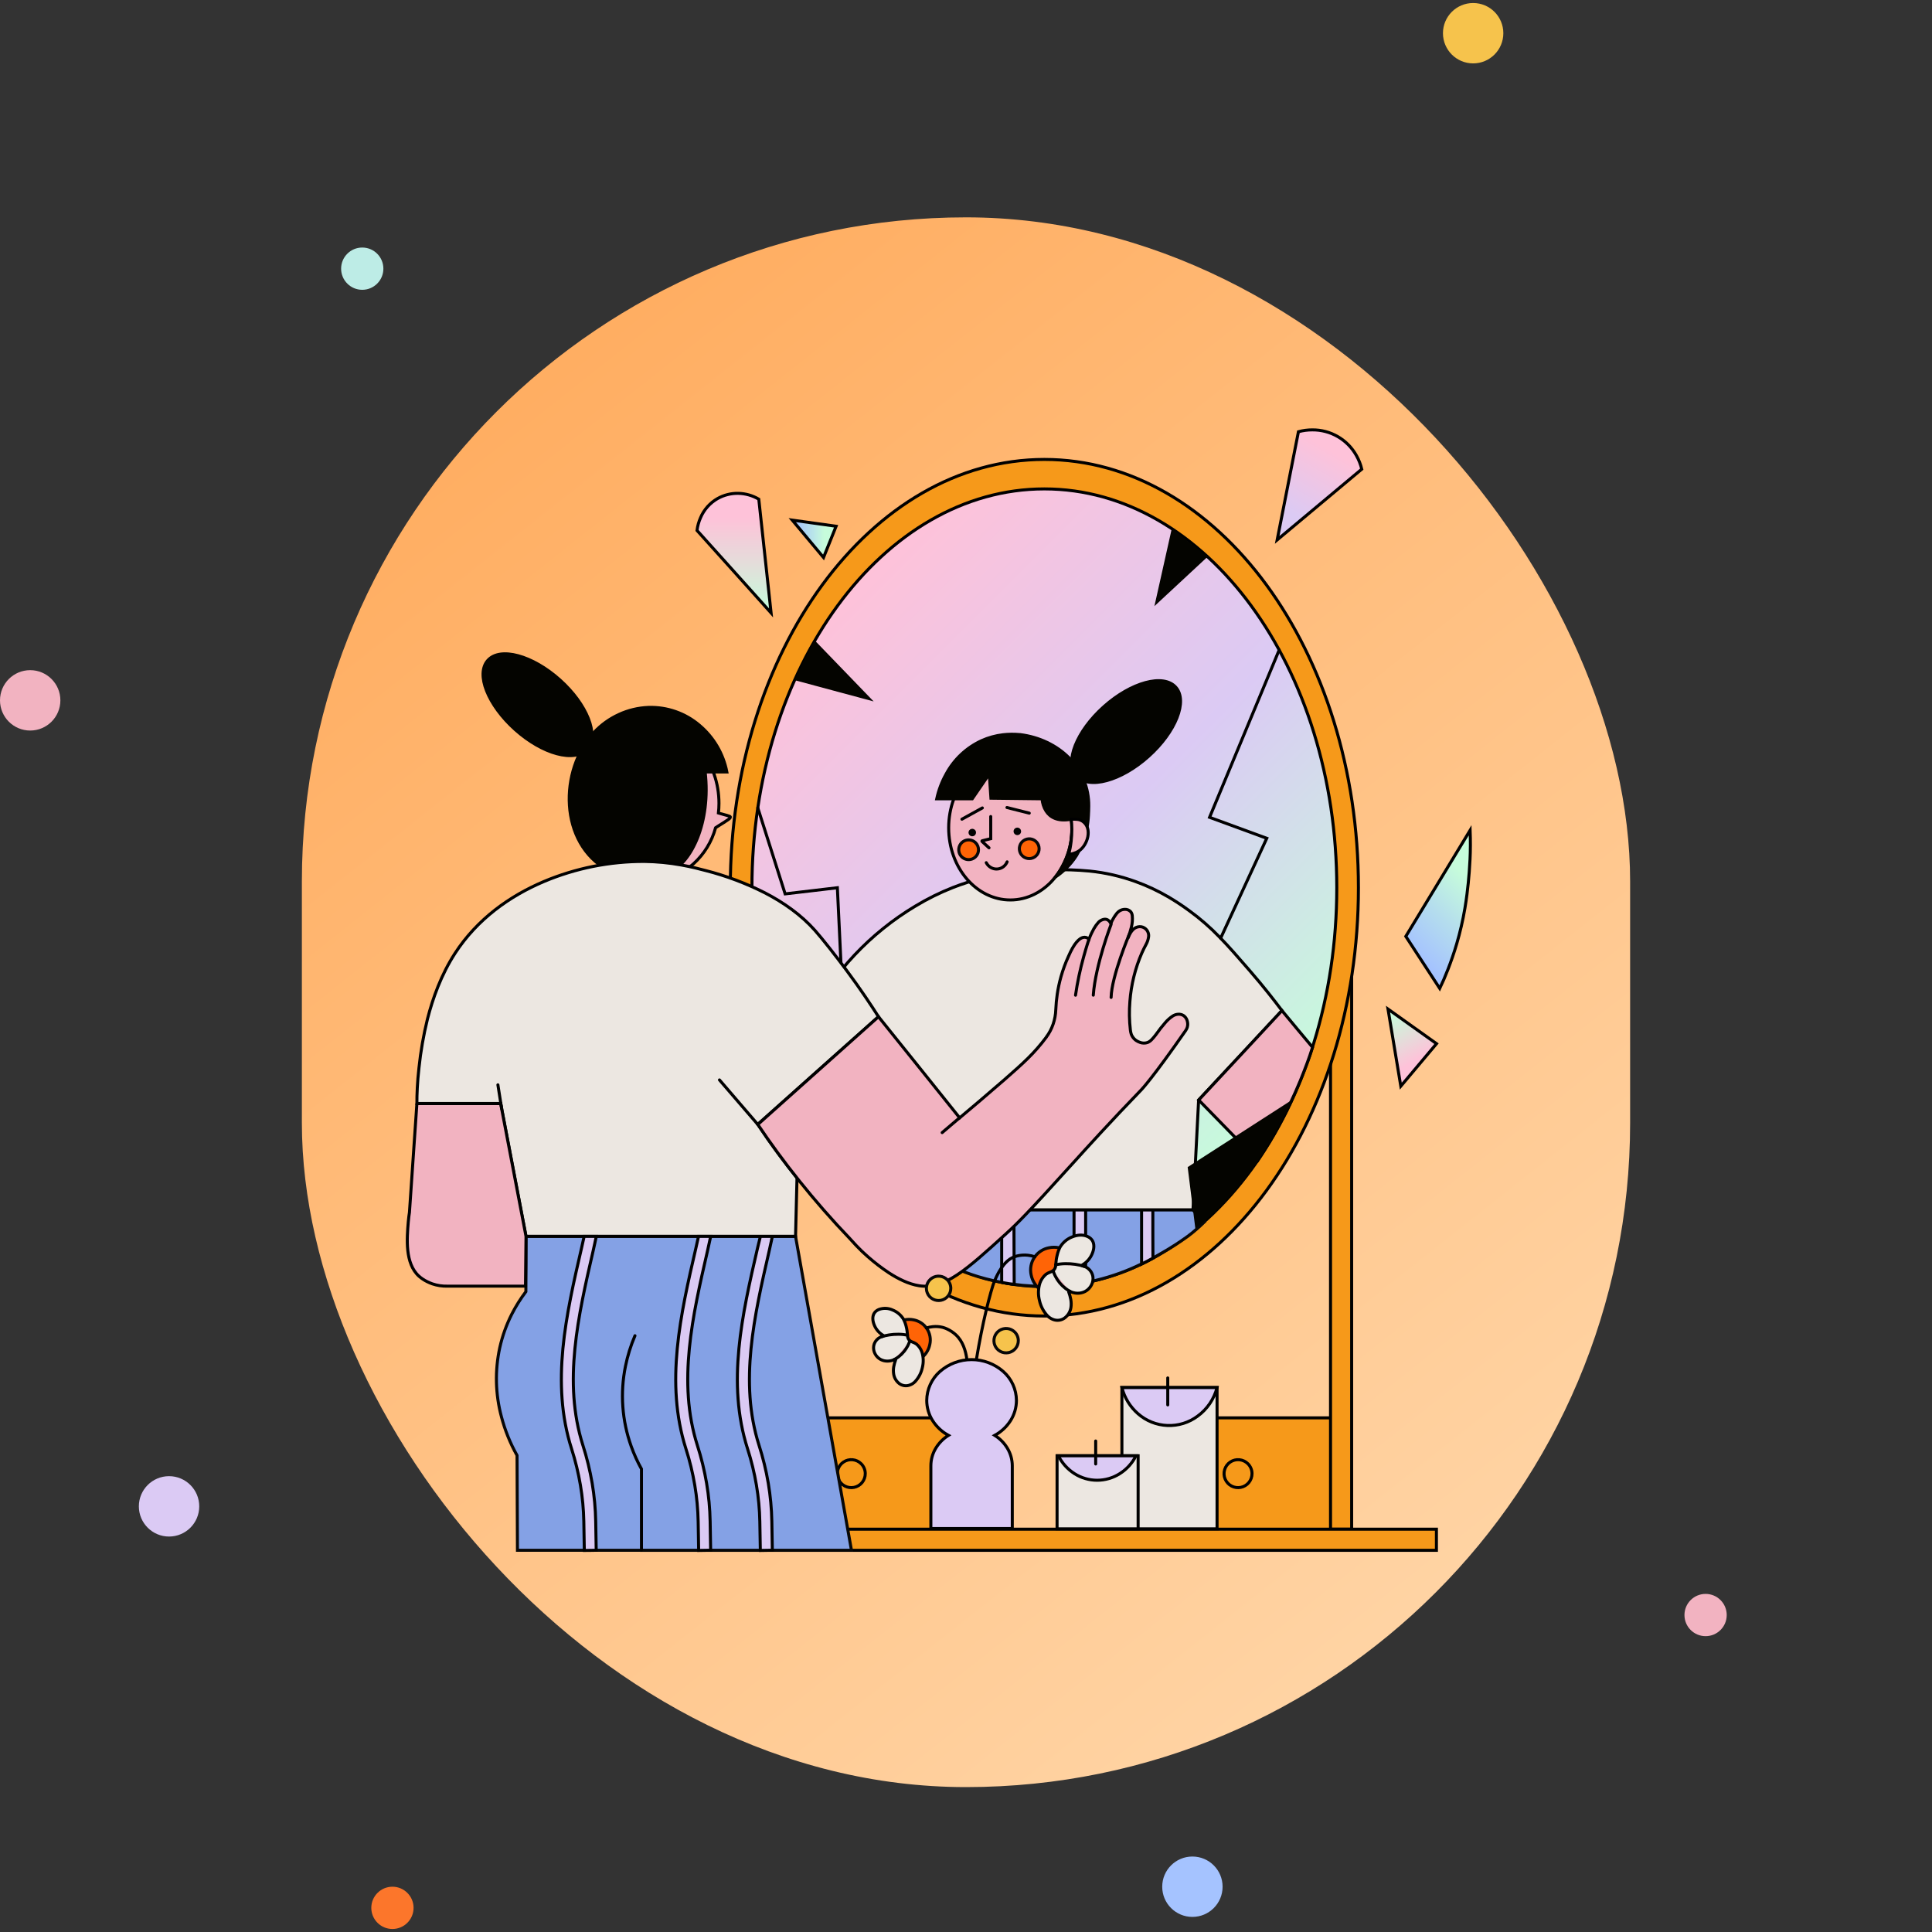 <svg width="640" height="640" viewBox="0 0 640 640" fill="none" xmlns="http://www.w3.org/2000/svg">
<rect x="0" y="0" width="640" height="640" fill="#333333" stroke="none"/>
<rect x="100" y="72" width="440" height="520" rx="220" fill="url(#paint0_linear_484_2124)"/>
<path d="M487 275.028L476.352 292.606L465.691 310.184L471.31 318.808L476.933 327.432C477.813 325.611 478.746 323.472 479.709 320.982C480.673 318.491 481.645 315.728 482.547 312.666C483.688 308.794 484.598 304.858 485.271 300.878C485.847 297.481 486.151 294.652 486.38 292.518C486.622 290.226 486.82 287.59 486.965 284.664C487.11 281.738 487.128 278.5 487 275.028Z" fill="url(#paint1_linear_484_2124)" stroke="black" stroke-miterlimit="10" stroke-linecap="round"/>
<path d="M440.857 506.671H377.44V475.035C377.445 473.612 378.014 472.248 379.023 471.244C380.032 470.24 381.398 469.678 382.821 469.68H440.857V506.68V506.671Z" fill="#F6991A" stroke="black" stroke-miterlimit="10" stroke-linecap="round"/>
<path d="M414.748 488.16C414.749 489.232 414.378 490.271 413.699 491.101C413.019 491.93 412.073 492.498 411.021 492.708C409.97 492.918 408.878 492.757 407.932 492.252C406.986 491.747 406.245 490.93 405.834 489.939C405.424 488.949 405.369 487.846 405.681 486.82C405.992 485.794 406.649 484.908 407.541 484.312C408.432 483.717 409.503 483.449 410.57 483.554C411.637 483.66 412.635 484.132 413.392 484.891C413.822 485.319 414.163 485.829 414.396 486.39C414.628 486.951 414.748 487.552 414.748 488.16Z" fill="#F6991A" stroke="black" stroke-miterlimit="10" stroke-linecap="round"/>
<path d="M314.52 506.671H251.266V469.68H309.574C310.222 469.68 310.862 469.808 311.46 470.055C312.058 470.303 312.601 470.666 313.059 471.123C313.517 471.581 313.88 472.124 314.127 472.722C314.375 473.32 314.502 473.961 314.502 474.608V506.68L314.52 506.671Z" fill="#F6991A" stroke="black" stroke-miterlimit="10" stroke-linecap="round"/>
<path d="M286.633 488.16C286.634 489.232 286.263 490.271 285.584 491.101C284.904 491.93 283.958 492.498 282.907 492.708C281.855 492.918 280.763 492.757 279.818 492.252C278.872 491.747 278.13 490.93 277.72 489.939C277.309 488.949 277.255 487.846 277.566 486.82C277.877 485.794 278.535 484.908 279.426 484.312C280.318 483.717 281.388 483.449 282.455 483.554C283.522 483.66 284.52 484.132 285.278 484.891C285.708 485.319 286.048 485.829 286.281 486.39C286.514 486.951 286.633 487.552 286.633 488.16Z" fill="#F6991A" stroke="black" stroke-miterlimit="10" stroke-linecap="round"/>
<path d="M241.92 270.598C241.912 270.579 241.901 270.561 241.889 270.545C241.86 270.501 241.821 270.465 241.775 270.439C241.155 270.208 240.521 270.014 239.878 269.858C238.998 269.621 238.118 269.418 237.986 269.361C238.042 268.833 238.086 268.301 238.118 267.764C238.149 267.227 238.167 266.682 238.167 266.136C238.167 259.312 235.879 253.134 232.183 248.659C228.487 244.184 223.383 241.421 217.742 241.421C212.101 241.421 206.993 244.189 203.297 248.659C199.601 253.13 197.313 259.312 197.313 266.136C197.313 272.96 199.601 279.142 203.297 283.613C206.993 288.083 212.097 290.855 217.742 290.855C222.176 290.812 226.438 289.139 229.719 286.156C233.257 282.949 235.802 278.796 237.054 274.188C237.423 273.924 238.558 273.238 239.636 272.556C240.714 271.874 241.726 271.196 241.858 270.95C241.904 270.872 241.929 270.784 241.933 270.694C241.934 270.662 241.93 270.629 241.92 270.598Z" fill="#F2B3C1" stroke="black" stroke-miterlimit="10" stroke-linecap="round"/>
<path d="M240.78 255.721H233.595C234.541 264.081 233.415 271.592 231.118 277.43C228.821 283.269 225.363 287.423 221.631 289.046C218.412 290.442 214.922 291.101 211.415 290.978C207.908 290.858 204.477 289.926 201.391 288.255C193.278 283.828 189.199 275.538 188.631 266.787C188.064 258.035 190.963 248.83 196.837 242.565C199.158 240.098 201.934 238.103 205.013 236.691C208.086 235.269 211.41 234.469 214.794 234.337C220.958 234.139 226.974 236.242 231.672 240.237C236.39 244.205 239.605 249.67 240.78 255.721Z" fill="#040400" stroke="#040400" stroke-miterlimit="10"/>
<path d="M161.602 218.752C159.561 221.031 159.556 224.741 161.198 228.872C162.839 233.004 166.126 237.628 170.666 241.689C175.207 245.751 180.144 248.523 184.456 249.68C188.768 250.837 192.455 250.432 194.492 248.153C196.53 245.874 196.534 242.165 194.893 238.011C193.252 233.857 189.965 229.255 185.424 225.194C180.883 221.133 175.946 218.383 171.634 217.217C167.322 216.051 163.64 216.473 161.602 218.752Z" fill="#040400" stroke="#040400" stroke-miterlimit="10"/>
<path d="M447.752 506.565H444.254H440.756V413.967V321.365H444.254H447.752V413.967V506.565Z" fill="#F6991A" stroke="black" stroke-miterlimit="10" stroke-linecap="round"/>
<path d="M251.266 506.565H247.768H244.27V413.967V321.365H247.768H251.266V413.967V506.565Z" fill="#F6991A" stroke="black" stroke-miterlimit="10" stroke-linecap="round"/>
<path d="M449.996 294.071C449.996 333.253 438.349 368.726 419.522 394.391C400.694 420.056 374.686 435.949 345.958 435.949C317.23 435.949 291.222 420.065 272.394 394.391C253.567 368.717 241.92 333.231 241.92 294.071C241.92 254.911 253.567 219.416 272.394 193.751C291.222 168.086 317.23 152.193 345.958 152.193C374.686 152.193 400.698 168.073 419.522 193.751C438.345 219.43 449.996 254.889 449.996 294.071Z" fill="#F6991A" stroke="black" stroke-miterlimit="10" stroke-linecap="round"/>
<path d="M442.828 294.071C442.828 330.556 431.987 363.591 414.457 387.492C396.928 411.393 372.71 426.19 345.958 426.19C319.206 426.19 294.988 411.402 277.459 387.492C259.929 363.583 249.088 330.556 249.088 294.071C249.088 257.587 259.929 224.551 277.459 200.651C294.988 176.75 319.206 161.957 345.958 161.957C372.71 161.957 396.928 176.745 414.457 200.651C431.987 224.556 442.828 257.6 442.828 294.071Z" fill="url(#paint2_linear_484_2124)" stroke="black" stroke-miterlimit="10" stroke-linecap="round"/>
<path d="M389.487 227.645C391.524 229.924 391.529 233.633 389.888 237.787C388.246 241.94 384.96 246.543 380.419 250.604C375.878 254.665 370.941 257.415 366.629 258.581C362.317 259.747 358.63 259.333 356.593 257.054C354.556 254.775 354.551 251.066 356.192 246.912C357.834 242.759 361.12 238.156 365.661 234.095C370.202 230.034 375.139 227.284 379.451 226.113C383.763 224.943 387.45 225.365 389.487 227.645Z" fill="#040400" stroke="#040400" stroke-miterlimit="10"/>
<path d="M296.59 407.539C300.897 410.588 304.906 413.21 308.074 415.199C311.242 417.188 313.578 418.552 314.537 419.08C318.154 421.073 324.31 423.427 332.019 424.844C340.872 426.489 349.946 426.545 358.819 425.011C364.418 424.016 369.882 422.369 375.099 420.105C378.522 418.605 381.847 416.888 385.052 414.966C387.963 413.304 390.781 411.486 393.495 409.519C395.496 408.015 397.383 406.367 399.141 404.586C399.114 404.375 398.133 403.521 397.156 402.668C396.179 401.814 395.198 400.965 395.167 400.749H296.607L296.581 404.142L296.59 407.539Z" fill="#84A1E5" stroke="#070707" stroke-miterlimit="10" stroke-linecap="round"/>
<path d="M311.88 417.527C311.488 417.298 311.084 417.051 310.674 416.792C310.265 416.532 309.847 416.264 309.425 415.973L308.646 415.432L307.907 414.887V400.758H311.88C311.88 403.557 311.88 406.352 311.88 409.145C311.88 411.937 311.88 414.731 311.88 417.527Z" fill="#DBCAF4" stroke="black" stroke-miterlimit="10" stroke-linecap="round"/>
<path d="M381.928 416.77L381.048 417.245C380.753 417.403 380.454 417.562 380.168 417.716C379.882 417.87 379.49 418.068 379.156 418.235L378.162 418.728V409.743V400.758H381.897C381.897 403.428 381.897 406.097 381.897 408.766C381.897 411.436 381.907 414.103 381.928 416.77Z" fill="#DBCAF4" stroke="black" stroke-miterlimit="10" stroke-linecap="round"/>
<path d="M359.629 424.875C359.145 424.985 358.648 425.081 358.128 425.169C357.609 425.257 357.077 425.328 356.522 425.385L356.153 425.425L355.788 425.455V400.758H359.633V424.875H359.629Z" fill="#DBCAF4" stroke="black" stroke-miterlimit="10" stroke-linecap="round"/>
<path d="M335.97 425.438C335.442 425.398 334.892 425.341 334.329 425.262C333.766 425.183 333.185 425.077 332.569 424.945L332.19 424.857L331.821 424.765V400.758H335.869C335.869 404.865 335.883 408.972 335.913 413.078L335.97 425.438Z" fill="#DBCAF4" stroke="black" stroke-miterlimit="10" stroke-linecap="round"/>
<path d="M424.661 334.767C423.469 333.183 421.968 331.221 420.177 328.977C418.387 326.733 416.301 324.207 413.951 321.497C410.225 317.198 407.127 313.621 403.994 310.422C400.887 307.195 397.501 304.251 393.874 301.622C391.678 300.011 389.401 298.512 387.054 297.129C383.593 295.106 379.956 293.402 376.186 292.039C371.262 290.254 366.137 289.082 360.927 288.549C356.819 288.165 352.692 288.028 348.567 288.14C344.021 288.142 339.48 288.436 334.971 289.02C328.371 289.91 321.899 291.579 315.691 293.992C311.356 295.696 307.174 297.766 303.19 300.179C295.765 304.627 288.99 310.082 283.06 316.388C280.121 319.508 277.401 322.828 274.92 326.323C273.014 329.024 271.252 331.823 269.64 334.71L283.28 348.165L296.92 361.62L296.775 381.191C296.725 387.712 296.678 394.234 296.634 400.758H395.194C395.505 394.701 395.816 388.641 396.127 382.577C396.438 376.514 396.749 370.452 397.06 364.392L410.88 349.582C415.468 344.645 420.061 339.707 424.661 334.767Z" fill="#ECE7E1" stroke="black" stroke-miterlimit="10" stroke-linecap="round"/>
<path d="M475.833 506.565V510.063V513.561H344.163H212.493V510.063V506.565H344.163H475.833Z" fill="#F6991A" stroke="black" stroke-miterlimit="10" stroke-linecap="round"/>
<path d="M355.11 274.219C355.11 280.819 352.822 286.798 349.126 291.123C345.43 295.449 340.326 298.124 334.685 298.124C329.044 298.124 323.936 295.44 320.24 291.123C316.544 286.807 314.26 280.819 314.26 274.219C314.26 267.619 316.544 261.639 320.24 257.314C323.936 252.989 329.04 250.313 334.685 250.313C340.33 250.313 345.43 252.989 349.126 257.314C352.822 261.639 355.11 267.619 355.11 274.219Z" fill="#F2B3C1" stroke="black" stroke-miterlimit="10" stroke-linecap="round"/>
<path d="M338.254 275.393C338.253 275.724 338.122 276.04 337.888 276.273C337.773 276.389 337.636 276.481 337.485 276.544C337.334 276.607 337.172 276.639 337.008 276.639C336.845 276.639 336.683 276.607 336.532 276.544C336.381 276.481 336.244 276.389 336.128 276.273C336.012 276.158 335.919 276.021 335.856 275.87C335.793 275.719 335.76 275.557 335.76 275.393C335.76 275.23 335.793 275.068 335.856 274.916C335.919 274.765 336.012 274.628 336.128 274.513C336.302 274.34 336.523 274.223 336.764 274.175C337.005 274.128 337.254 274.153 337.48 274.247C337.707 274.341 337.9 274.5 338.036 274.704C338.172 274.908 338.245 275.148 338.245 275.393H338.254Z" fill="#020202"/>
<path d="M323.32 275.79C323.32 276.078 323.221 276.357 323.038 276.58C322.855 276.803 322.601 276.955 322.319 277.012C322.036 277.068 321.743 277.025 321.489 276.889C321.234 276.753 321.035 276.534 320.925 276.268C320.814 276.002 320.8 275.706 320.883 275.43C320.966 275.154 321.143 274.916 321.382 274.756C321.622 274.595 321.909 274.523 322.196 274.551C322.483 274.579 322.751 274.706 322.955 274.91C323.071 275.025 323.163 275.162 323.226 275.313C323.289 275.464 323.321 275.626 323.32 275.79Z" fill="#020202"/>
<path d="M327.619 280.85L326.457 279.785L325.3 278.72C325.285 278.707 325.273 278.689 325.267 278.67C325.261 278.651 325.26 278.63 325.265 278.61C325.269 278.59 325.278 278.571 325.292 278.555C325.306 278.54 325.324 278.528 325.344 278.522L326.765 278.174L328.191 277.827V270.488" stroke="black" stroke-miterlimit="10" stroke-linecap="round"/>
<path d="M333.625 285.495C333.357 286.147 332.918 286.714 332.353 287.136C331.793 287.551 331.129 287.804 330.435 287.866C329.681 287.933 328.924 287.769 328.266 287.395C327.598 287.022 327.056 286.458 326.708 285.776" stroke="black" stroke-miterlimit="10" stroke-linecap="round"/>
<path d="M333.568 267.5L337.259 268.433L340.955 269.361" stroke="black" stroke-miterlimit="10" stroke-linecap="round"/>
<path d="M174.248 409.576C174.248 412.627 174.248 415.676 174.248 418.724C174.248 421.771 174.233 424.824 174.204 427.88C172.427 430.231 170.86 432.734 169.522 435.36C167.75 438.865 166.42 442.576 165.562 446.408C163.909 453.968 164.092 461.814 166.095 469.288C167.266 473.774 169.008 478.09 171.278 482.132L171.344 497.84L171.414 513.544H282.061L272.799 461.566L263.537 409.576H174.248Z" fill="#84A1E5" stroke="#070707" stroke-miterlimit="10" stroke-linecap="round"/>
<path d="M325.414 267.645L322.031 269.506L318.652 271.367" stroke="black" stroke-miterlimit="10" stroke-linecap="round"/>
<path d="M310.305 264.613H322.07L324.895 260.495L327.72 256.376C327.814 257.717 327.903 259.056 327.988 260.394C328.081 261.714 328.169 263.073 328.261 264.411L336.727 264.512L345.197 264.613C345.295 266.054 345.749 267.447 346.517 268.67C347.757 270.584 350.177 272.274 354.877 271.372C355.01 272.411 355.079 273.457 355.083 274.504C355.104 278.408 354.231 282.263 352.531 285.777C351.722 287.461 350.743 289.057 349.61 290.542C350.843 289.712 352 288.774 353.068 287.74C354.431 286.421 355.63 284.944 356.641 283.34C357.298 282.232 357.869 281.076 358.348 279.881C359.493 277.136 360.211 274.232 360.478 271.27C360.478 271.006 360.517 270.729 360.531 270.518C360.544 270.307 360.557 270.157 360.557 270.157C360.583 269.682 360.61 269.18 360.627 268.661C360.645 268.142 360.658 267.592 360.663 267.029C360.699 264.048 360.133 261.09 358.999 258.332C357.865 255.575 356.186 253.075 354.063 250.982C349.953 246.868 344.281 244.162 338.055 243.357L337.893 243.335H337.725C335.916 243.167 334.093 243.186 332.287 243.392C329.823 243.677 327.417 244.341 325.155 245.359C320.147 247.674 316.025 251.553 313.411 256.412C311.975 258.976 310.928 261.74 310.305 264.613Z" fill="#040400" stroke="#040400" stroke-miterlimit="10"/>
<path d="M388.163 175.122L385.29 187.961L382.417 200.796L391.217 192.621L400.017 184.446L394.077 179.782L388.163 175.122Z" fill="#040400"/>
<path d="M269.93 212.192C273.178 215.553 276.423 218.914 279.668 222.272L289.405 232.357L276.319 228.837L263.234 225.317C263.674 224.318 264.149 223.302 264.637 222.268C265.126 221.234 265.645 220.191 266.182 219.131C266.804 217.907 267.427 216.719 268.052 215.567C268.676 214.392 269.306 213.274 269.93 212.192Z" fill="#040400"/>
<path d="M424.661 334.767L410.88 349.582L397.082 364.392L406.863 374.411L416.648 384.43C419.077 380.795 421.532 376.783 423.913 372.378C426.438 367.713 428.714 362.918 430.733 358.012C431.516 356.107 432.242 354.224 432.933 352.376C433.624 350.528 434.253 348.715 434.803 346.937L429.712 340.852L424.661 334.767Z" fill="#F2B3C1" stroke="black" stroke-miterlimit="10" stroke-linecap="round"/>
<path d="M423.741 215.316L412.213 243.036L400.685 270.751L410.158 274.223L419.631 277.695L411.993 294.243L404.355 310.787" stroke="black" stroke-miterlimit="10" stroke-linecap="round"/>
<path d="M251.032 267.61L255.56 281.861L260.088 296.109L268.738 295.092L277.388 294.071L278.04 307.72L278.686 321.365" stroke="black" stroke-miterlimit="10" stroke-linecap="round"/>
<path d="M213.487 285.364C202.054 285.32 190.728 287.581 180.188 292.012C168.814 296.821 158.082 304.486 150.748 315.772C146.141 322.887 143.36 330.697 141.6 337.574C140.292 342.904 139.351 348.317 138.784 353.775C138.502 356.186 138.344 358.408 138.234 360.375C138.124 362.342 138.102 364.093 138.102 365.532H165.853L170.05 387.532L174.248 409.532H263.537L263.775 399.852C263.854 396.625 263.935 393.398 264.017 390.172C263.115 389.05 262.208 387.897 261.298 386.727C260.387 385.556 259.48 384.351 258.565 383.127C257.21 381.309 255.906 379.508 254.654 377.724C253.401 375.941 252.194 374.181 251.032 372.444L271.022 354.602L291.011 336.8C289.818 334.93 288.331 332.646 286.558 330.046C284.785 327.445 282.734 324.533 280.398 321.4C278.594 318.967 276.588 316.349 274.726 313.99C272.865 311.632 271.149 309.546 269.922 308.165C265.385 303.074 259.612 298.986 253.342 295.748C247.119 292.599 240.571 290.135 233.815 288.4C231.914 287.898 229.142 287.163 225.693 286.543C221.664 285.812 217.581 285.417 213.487 285.364Z" fill="#ECE7E1" stroke="black" stroke-miterlimit="10" stroke-linecap="round"/>
<path d="M251.032 372.497L244.683 365.118L238.334 357.74" stroke="black" stroke-miterlimit="10" stroke-linecap="round"/>
<path d="M138.102 365.545L136.866 383.585L135.634 401.625C135.581 401.964 135.515 402.413 135.444 402.945C135.374 403.478 135.308 404.12 135.246 404.82C135.018 407.526 134.732 410.98 135.088 414.244C135.444 417.509 136.452 420.668 138.815 422.78C139.615 423.478 140.503 424.07 141.455 424.54C142.025 424.827 142.613 425.078 143.215 425.293C144.819 425.837 146.506 426.095 148.2 426.054H174.072L174.16 417.813L174.248 409.576L170.05 387.576L165.853 365.576H138.102V365.545Z" fill="#F2B3C1" stroke="black" stroke-miterlimit="10" stroke-linecap="round"/>
<path d="M251.032 372.497C255.111 378.582 259.766 384.94 264.875 391.311C269.983 397.682 275.554 404.071 281.463 410.231C281.903 410.671 282.629 411.551 283.641 412.607C284.876 413.921 286.179 415.169 287.544 416.347C289.718 418.262 292.02 420.026 294.434 421.627C297.452 423.59 300.994 425.389 304.466 425.917C308.686 426.564 312.549 425.292 317.028 422.34C321.507 419.388 326.602 414.759 333.286 408.678C335.112 407.015 336.898 405.321 339.934 402.148C342.97 398.976 347.265 394.325 354.111 386.748L354.921 385.868L355.717 384.988C357.71 382.788 360.786 379.378 364.632 375.225C368.477 371.071 373.084 366.165 378.14 360.942C378.14 360.942 379.05 360.001 381.334 357.088C383.618 354.175 387.27 349.278 392.774 341.371C392.909 341.181 393.026 340.977 393.122 340.764C393.29 340.403 393.395 340.016 393.434 339.62C393.484 339.022 393.396 338.42 393.179 337.86C392.962 337.271 392.567 336.765 392.048 336.412C391.536 336.093 390.939 335.94 390.336 335.972C389.643 336.007 388.973 336.232 388.4 336.624C387.551 337.2 386.779 337.883 386.104 338.656C385.009 339.907 383.981 341.214 383.024 342.572C383.002 342.608 382.958 342.665 382.9 342.74L382.689 343.012C382.315 343.503 381.912 343.972 381.484 344.416C381.112 344.811 380.663 345.124 380.164 345.336C379.346 345.621 378.453 345.61 377.642 345.305C377.198 345.155 376.775 344.948 376.384 344.689C375.925 344.371 375.529 343.969 375.218 343.505C375.012 343.209 374.848 342.887 374.73 342.546C374.659 342.33 374.606 342.106 374.558 341.89C374.51 341.675 374.479 341.45 374.452 341.222C374.085 338.067 374.032 334.883 374.294 331.718C374.708 326.188 376.046 320.767 378.254 315.68C378.47 315.182 378.694 314.694 378.945 314.21C379.196 313.726 379.438 313.251 379.693 312.771C380.075 312.065 380.334 311.299 380.458 310.505C380.555 309.997 380.519 309.473 380.354 308.983C380.189 308.493 379.901 308.053 379.517 307.707C379.238 307.451 378.91 307.253 378.554 307.126C378.197 306.999 377.818 306.945 377.44 306.968C376.704 307.016 376.006 307.313 375.46 307.808C375.032 308.211 374.669 308.679 374.386 309.194C374.103 309.714 373.851 310.251 373.63 310.8C374.085 309.597 374.471 308.369 374.787 307.122C375.102 305.882 375.202 304.598 375.082 303.324C375.054 303.077 374.995 302.835 374.906 302.603C374.818 302.373 374.688 302.161 374.523 301.978C374.28 301.73 373.987 301.535 373.665 301.406C373.342 301.277 372.996 301.217 372.648 301.23C371.952 301.235 371.273 301.453 370.704 301.855C370.427 302.059 370.176 302.296 369.956 302.559C369.732 302.821 369.527 303.099 369.344 303.39C369.181 303.641 368.82 304.196 368.517 304.763C368.213 305.331 367.98 305.903 368.077 306.193C367.933 305.778 367.702 305.399 367.399 305.08C366.911 304.587 366.132 304.231 364.966 304.763C364.463 304.975 364.025 305.315 363.694 305.749C362.92 306.607 361.864 308.195 360.746 311.117C360.502 310.855 360.192 310.662 359.849 310.56C359.506 310.457 359.141 310.447 358.793 310.532C357.57 310.822 355.858 312.292 353.891 316.925C353.451 317.893 353.011 318.936 352.602 320.049C352.193 321.162 351.801 322.346 351.445 323.604C350.919 325.483 350.512 327.394 350.226 329.324C349.974 331.023 349.814 332.734 349.746 334.45C349.692 336.086 349.395 337.705 348.866 339.255C348.337 340.803 347.57 342.26 346.592 343.571V343.598C344.743 346.083 342.704 348.42 340.493 350.589C338.293 352.758 335.838 354.932 332.758 357.629C329.801 360.199 327.038 362.557 324.57 364.669C322.101 366.781 319.844 368.673 317.899 370.301C313.429 364.728 308.956 359.146 304.479 353.555L291.011 336.8L271.022 354.646L251.032 372.497Z" fill="#F2B3C1" stroke="black" stroke-miterlimit="10" stroke-linecap="round"/>
<path d="M360.742 311.117C360.742 311.117 359.945 313.431 358.982 316.912C357.809 321.103 356.907 325.365 356.28 329.672" stroke="black" stroke-miterlimit="10" stroke-linecap="round"/>
<path d="M368.072 306.193C368.072 306.193 366.779 309.542 365.393 314.148C364.007 318.755 362.533 324.62 362.163 329.663" stroke="black" stroke-miterlimit="10" stroke-linecap="round"/>
<path d="M374.074 309.555C374.074 309.555 372.613 313.013 371.13 317.352C369.647 321.69 368.151 326.9 368.072 330.407" stroke="black" stroke-miterlimit="10" stroke-linecap="round"/>
<path d="M317.846 370.302L314.973 372.744L312.104 375.19" stroke="black" stroke-miterlimit="10" stroke-linecap="round"/>
<path d="M193.564 513.596L193.48 508.809L193.397 504.022C193.322 499.979 192.945 495.948 192.27 491.962C191.581 487.884 190.602 483.861 189.34 479.923C185.851 469.007 185.406 457.884 186.467 446.747C187.527 435.611 190.092 424.466 192.627 413.505C192.798 412.77 192.935 412.15 193.067 411.534C193.199 410.918 193.344 410.298 193.507 409.576H197.528C197.366 410.302 197.185 411.138 197.009 411.978C196.833 412.819 196.648 413.659 196.477 414.39C194.008 425.09 191.509 435.976 190.44 446.8C189.371 457.624 189.776 468.338 193.08 478.735C194.405 482.856 195.434 487.065 196.16 491.332C196.867 495.509 197.259 499.734 197.335 503.969L197.418 508.756L197.502 513.544L195.522 513.579L193.564 513.596Z" fill="#DBCAF4" stroke="black" stroke-miterlimit="10" stroke-linecap="round"/>
<path d="M231.435 513.596L231.36 508.809L231.276 504.022C231.201 499.979 230.825 495.948 230.15 491.962C229.461 487.884 228.482 483.861 227.22 479.923C223.73 469.007 223.29 457.884 224.351 446.747C225.411 435.611 227.972 424.466 230.511 413.505C230.678 412.775 230.814 412.154 230.951 411.534C231.087 410.914 231.228 410.298 231.391 409.576H235.417C235.25 410.302 235.074 411.138 234.893 411.978C234.713 412.819 234.532 413.659 234.365 414.394C231.906 425.09 229.402 435.954 228.346 446.782C227.29 457.611 227.682 468.32 230.986 478.718C232.313 482.838 233.342 487.047 234.066 491.315C234.772 495.492 235.166 499.716 235.245 503.952L235.329 508.739L235.412 513.526L233.432 513.561L231.435 513.596Z" fill="#DBCAF4" stroke="black" stroke-miterlimit="10" stroke-linecap="round"/>
<path d="M251.868 513.596L251.785 508.809L251.701 504.022C251.626 499.979 251.25 495.948 250.575 491.962C249.884 487.884 248.904 483.861 247.64 479.923C244.151 469.007 243.711 457.884 244.771 446.747C245.832 435.611 248.392 424.466 250.931 413.505C251.098 412.77 251.257 412.154 251.411 411.538C251.565 410.922 251.723 410.306 251.89 409.58H255.85C255.683 410.306 255.507 411.142 255.327 411.983C255.146 412.823 254.966 413.659 254.799 414.39C252.339 425.09 249.836 435.976 248.78 446.782C247.724 457.589 248.115 468.32 251.42 478.718C252.747 482.837 253.776 487.047 254.5 491.315C255.205 495.492 255.6 499.716 255.679 503.952L255.762 508.739L255.846 513.526L253.866 513.561L251.868 513.596Z" fill="#DBCAF4" stroke="black" stroke-miterlimit="10" stroke-linecap="round"/>
<path d="M210.341 442.474C208.947 445.731 207.891 449.122 207.191 452.594C205.39 461.442 206.049 470.614 209.096 479.113C210.021 481.703 211.157 484.212 212.493 486.615V513.455" stroke="black" stroke-miterlimit="10" stroke-linecap="round"/>
<path d="M164.933 359.363L165.562 363.345L166.192 367.323" stroke="black" stroke-miterlimit="10" stroke-linecap="round"/>
<path d="M459.795 334.27L461.916 347.039L464.032 359.807L469.95 352.772L475.868 345.732L467.834 340.003L459.795 334.27Z" fill="url(#paint3_linear_484_2124)" stroke="black" stroke-miterlimit="10" stroke-linecap="round"/>
<path d="M428 364.353L410.713 375.485L393.43 386.617L394.706 396.834L395.982 407.046C397.552 405.788 399.352 404.261 401.301 402.461C403.25 400.662 405.345 398.589 407.501 396.231C410.22 393.25 412.761 390.11 415.108 386.828C417.115 384.025 418.628 381.619 419.777 379.788C421 377.83 422.346 375.56 423.737 372.986C425.127 370.412 426.579 367.525 428 364.353Z" fill="#040400"/>
<path d="M430.121 143.015L426.601 160.927L423.081 178.844L437.091 167.131L451.1 155.414C450.726 153.845 450.133 152.336 449.34 150.93C447.897 148.326 445.777 146.16 443.206 144.659C440.634 143.158 437.705 142.379 434.728 142.403C433.172 142.397 431.622 142.603 430.121 143.015Z" fill="url(#paint4_linear_484_2124)" stroke="black" stroke-miterlimit="10" stroke-linecap="round"/>
<path d="M230.894 175.716L243.161 189.356L255.432 203.04L253.395 184.203L251.358 165.363C249.288 164.136 246.935 163.469 244.529 163.427C242.142 163.387 239.787 163.982 237.705 165.151C235.189 166.589 233.211 168.809 232.073 171.474C231.47 172.821 231.072 174.251 230.894 175.716Z" fill="url(#paint5_linear_484_2124)" stroke="black" stroke-miterlimit="10" stroke-linecap="round"/>
<path d="M262.455 172.297L267.629 178.488L272.808 184.679L274.889 179.504L276.97 174.326L269.71 173.314L262.455 172.297Z" fill="url(#paint6_linear_484_2124)" stroke="black" stroke-miterlimit="10" stroke-linecap="round"/>
<path d="M297.36 438.092L301.051 444.129L304.743 450.17C305.583 449.631 306.306 448.928 306.867 448.103C307.429 447.278 307.818 446.349 308.012 445.37C308.212 444.476 308.228 443.55 308.061 442.65C307.894 441.749 307.546 440.891 307.039 440.129C306.532 439.366 305.876 438.713 305.11 438.211C304.344 437.708 303.484 437.365 302.583 437.203C300.792 436.847 298.932 437.163 297.36 438.092Z" fill="#FF6406" stroke="#070707" stroke-miterlimit="10" stroke-linecap="round"/>
<path d="M299.248 436.931C298.405 435.584 297.155 434.541 295.679 433.952C294.263 433.303 292.648 433.235 291.182 433.763C290.919 433.867 290.669 434 290.434 434.159C290.137 434.358 289.879 434.61 289.673 434.902C288.899 436.02 289.026 437.573 289.642 439.008C290.226 440.415 291.253 441.592 292.568 442.36C292.599 442.375 292.624 442.399 292.64 442.43C292.656 442.46 292.662 442.494 292.656 442.528C292.651 442.561 292.635 442.592 292.612 442.616C292.588 442.641 292.558 442.657 292.524 442.664C291.75 442.82 291.042 443.21 290.496 443.782C289.937 444.348 289.564 445.071 289.427 445.854C289.289 446.744 289.443 447.655 289.867 448.45C290.281 449.256 290.93 449.917 291.728 450.346C292.459 450.727 293.276 450.912 294.1 450.883C294.927 450.865 295.738 450.651 296.467 450.258C296.493 450.238 296.526 450.228 296.559 450.228C296.592 450.228 296.625 450.238 296.652 450.258C296.678 450.28 296.696 450.308 296.705 450.341C296.714 450.373 296.712 450.408 296.7 450.439C296.417 451.191 296.202 451.967 296.058 452.758C295.922 453.552 295.916 454.364 296.04 455.16C296.223 456.39 296.866 457.506 297.84 458.28C298.347 458.674 298.949 458.927 299.586 459.015C300.222 459.102 300.87 459.02 301.465 458.777C301.774 458.663 302.069 458.516 302.345 458.337C302.623 458.151 302.881 457.937 303.115 457.699C304.315 456.409 305.148 454.821 305.526 453.101C305.97 451.38 305.924 449.57 305.394 447.874C305.043 446.858 304.426 445.956 303.608 445.26C303.203 444.97 302.759 444.741 302.288 444.578C301.837 444.431 301.431 444.174 301.104 443.83C300.834 443.471 300.673 443.042 300.642 442.594C300.59 442.127 300.581 441.564 300.466 440.79C300.395 440.314 300.298 439.842 300.176 439.377C299.977 438.524 299.664 437.701 299.248 436.931Z" fill="#ECE7E1" stroke="black" stroke-miterlimit="10" stroke-linecap="round"/>
<path d="M306.882 439.914C307.569 439.692 308.279 439.544 308.998 439.474C310.087 439.358 311.187 439.434 312.25 439.698C312.726 439.826 313.192 439.994 313.64 440.2C314.712 440.682 315.702 441.328 316.575 442.114C318.973 444.292 319.936 447.552 320.293 450.36C320.519 452.203 320.537 454.065 320.346 455.912" stroke="black" stroke-miterlimit="10" stroke-linecap="round"/>
<path d="M354.041 283.01C354.199 282.381 354.353 281.69 354.481 280.986C354.608 280.282 354.736 279.508 354.828 278.707C354.983 277.385 355.058 276.055 355.053 274.725C355.053 273.493 354.969 272.371 354.864 271.372C355.533 271.35 356.203 271.371 356.87 271.434C357.539 271.498 358.179 271.736 358.727 272.124C360.346 273.299 360.733 275.279 360.35 277.198C359.968 279.116 358.815 280.968 357.363 281.906C356.785 282.28 356.155 282.566 355.493 282.755C355.019 282.889 354.532 282.974 354.041 283.01Z" fill="#F2B3C1" stroke="black" stroke-miterlimit="10" stroke-linecap="round"/>
<path d="M344.22 281.14C344.221 281.897 343.96 282.632 343.48 283.218C343 283.805 342.332 284.206 341.589 284.355C340.846 284.504 340.075 284.39 339.406 284.034C338.738 283.677 338.214 283.1 337.923 282.4C337.633 281.701 337.594 280.922 337.813 280.197C338.033 279.472 338.497 278.845 339.126 278.424C339.756 278.003 340.512 277.813 341.266 277.887C342.02 277.961 342.725 278.294 343.261 278.83C343.566 279.132 343.807 279.492 343.972 279.889C344.137 280.285 344.221 280.711 344.22 281.14Z" fill="#FF6406" stroke="#070707" stroke-miterlimit="10" stroke-linecap="round"/>
<path d="M324.143 281.488C324.144 282.245 323.883 282.98 323.403 283.566C322.923 284.152 322.255 284.554 321.512 284.703C320.769 284.851 319.998 284.738 319.329 284.381C318.661 284.025 318.137 283.448 317.846 282.748C317.555 282.048 317.517 281.27 317.736 280.545C317.955 279.82 318.42 279.193 319.049 278.772C319.679 278.351 320.435 278.161 321.189 278.235C321.943 278.309 322.648 278.642 323.184 279.178C323.488 279.48 323.729 279.84 323.894 280.237C324.058 280.633 324.143 281.058 324.143 281.488Z" fill="#FF6406" stroke="#070707" stroke-miterlimit="10" stroke-linecap="round"/>
<path d="M296.212 450.395C296.752 450.1 297.267 449.762 297.752 449.383C298.423 448.856 299.03 448.252 299.56 447.583C299.996 447.033 300.381 446.444 300.708 445.823C300.952 445.345 301.161 444.849 301.333 444.34" fill="#F2B3C1"/>
<path d="M296.212 450.395C296.752 450.1 297.267 449.762 297.752 449.383C298.423 448.856 299.03 448.252 299.56 447.583C299.996 447.033 300.381 446.444 300.708 445.823C300.952 445.345 301.161 444.849 301.333 444.34" stroke="black" stroke-miterlimit="10" stroke-linecap="round"/>
<path d="M292.014 442.8C292.827 442.55 293.656 442.356 294.496 442.219C295.537 442.049 296.591 441.971 297.646 441.986C298.201 441.986 298.724 442.03 299.221 442.079C299.719 442.127 300.185 442.197 300.616 442.277" fill="#F2B3C1"/>
<path d="M292.014 442.8C292.827 442.55 293.656 442.356 294.496 442.219C295.537 442.049 296.591 441.971 297.646 441.986C298.201 441.986 298.724 442.03 299.221 442.079C299.719 442.127 300.185 442.197 300.616 442.277" stroke="black" stroke-miterlimit="10" stroke-linecap="round"/>
<path d="M353.306 414.306L349.24 420.955L345.175 427.603C344.25 427.01 343.455 426.237 342.837 425.33C342.218 424.423 341.789 423.4 341.576 422.323C341.356 421.339 341.337 420.32 341.521 419.328C341.705 418.336 342.087 417.392 342.645 416.552C343.203 415.712 343.926 414.993 344.769 414.439C345.612 413.886 346.558 413.508 347.551 413.329C349.524 412.936 351.573 413.284 353.306 414.306Z" fill="#FF6406" stroke="#070707" stroke-miterlimit="10" stroke-linecap="round"/>
<path d="M351.216 413.03C352.143 411.544 353.522 410.394 355.15 409.748C356.786 409.074 358.59 408.907 360.1 409.536C360.387 409.657 360.662 409.805 360.922 409.976C361.249 410.197 361.533 410.476 361.758 410.799C362.612 412.027 362.471 413.743 361.794 415.318C361.151 416.868 360.018 418.165 358.568 419.01C358.536 419.028 358.51 419.055 358.494 419.088C358.478 419.121 358.472 419.159 358.478 419.195C358.484 419.232 358.501 419.266 358.526 419.292C358.552 419.319 358.585 419.337 358.621 419.344C359.474 419.515 360.253 419.945 360.852 420.576C361.468 421.198 361.88 421.993 362.031 422.855C362.177 423.837 362.003 424.84 361.534 425.715C361.073 426.601 360.357 427.329 359.479 427.805C358.675 428.222 357.776 428.426 356.87 428.395C355.959 428.371 355.066 428.136 354.261 427.708C354.228 427.692 354.192 427.686 354.156 427.69C354.12 427.695 354.086 427.71 354.059 427.735C354.031 427.759 354.012 427.791 354.004 427.826C353.995 427.862 353.997 427.899 354.01 427.933C354.318 428.76 354.554 429.612 354.714 430.48C354.87 431.342 354.888 432.223 354.767 433.09C354.566 434.443 353.858 435.67 352.787 436.522C352.229 436.956 351.566 437.235 350.865 437.332C350.165 437.428 349.451 437.339 348.796 437.072C348.452 436.942 348.124 436.772 347.819 436.566C347.513 436.363 347.23 436.129 346.974 435.866C345.658 434.444 344.746 432.695 344.334 430.802C343.847 428.907 343.897 426.914 344.48 425.046C344.676 424.491 344.942 423.963 345.272 423.476C345.604 422.986 345.999 422.542 346.446 422.156C346.888 421.839 347.372 421.587 347.885 421.408C348.388 421.247 348.841 420.962 349.205 420.58C349.505 420.187 349.683 419.714 349.716 419.221C349.777 418.706 349.786 418.086 349.909 417.236C349.989 416.712 350.096 416.192 350.23 415.679C350.444 414.757 350.775 413.867 351.216 413.03Z" fill="#ECE7E1" stroke="black" stroke-miterlimit="10" stroke-linecap="round"/>
<path d="M342.812 416.312C342.055 416.063 341.273 415.895 340.48 415.811C339.281 415.683 338.069 415.767 336.898 416.057C336.714 416.106 336.485 416.176 336.221 416.268C335.921 416.37 335.627 416.489 335.341 416.625C333.273 417.619 331.667 419.907 330.58 421.949C329.924 423.181 329.37 424.464 328.921 425.786C328.041 428.615 326.959 432.685 325.841 437.789C324.724 442.893 323.597 449.026 322.541 455.987" stroke="black" stroke-miterlimit="10" stroke-linecap="round"/>
<path d="M354.56 427.853C353.965 427.529 353.399 427.155 352.866 426.736C351.505 425.669 350.394 424.317 349.61 422.776C349.34 422.251 349.109 421.707 348.919 421.148" fill="#F2B3C1"/>
<path d="M354.56 427.853C353.965 427.529 353.399 427.155 352.866 426.736C351.505 425.669 350.394 424.317 349.61 422.776C349.34 422.251 349.109 421.707 348.919 421.148" stroke="black" stroke-miterlimit="10" stroke-linecap="round"/>
<path d="M359.184 419.493C357.176 418.876 355.082 418.579 352.98 418.613C352.369 418.613 351.792 418.657 351.247 418.715C350.701 418.772 350.186 418.847 349.711 418.935" fill="#F2B3C1"/>
<path d="M359.184 419.493C357.176 418.876 355.082 418.579 352.98 418.613C352.369 418.613 351.792 418.657 351.247 418.715C350.701 418.772 350.186 418.847 349.711 418.935" stroke="black" stroke-miterlimit="10" stroke-linecap="round"/>
<path d="M329.515 475.483C331.634 474.335 333.427 472.671 334.729 470.643C336.018 468.629 336.705 466.289 336.709 463.898C336.695 462.089 336.3 460.303 335.55 458.657C334.801 457.01 333.713 455.54 332.358 454.341C329.451 451.792 325.717 450.386 321.85 450.386C317.984 450.386 314.25 451.792 311.343 454.341C309.988 455.54 308.9 457.01 308.151 458.657C307.401 460.303 307.006 462.089 306.992 463.898C306.996 466.289 307.683 468.629 308.972 470.643C310.275 472.67 312.068 474.334 314.186 475.483C312.454 476.56 311.006 478.035 309.962 479.787C308.918 481.533 308.364 483.529 308.36 485.564V506.345H335.332V485.564C335.328 483.534 334.778 481.543 333.739 479.8C332.697 478.044 331.248 476.563 329.515 475.483Z" fill="#DBCAF4" stroke="black" stroke-miterlimit="10" stroke-linecap="round"/>
<path d="M337.33 444.116C337.33 445.051 337.006 445.956 336.413 446.679C335.821 447.401 334.996 447.896 334.079 448.079C333.163 448.261 332.211 448.12 331.387 447.68C330.563 447.24 329.917 446.527 329.559 445.664C329.201 444.801 329.154 443.84 329.425 442.946C329.696 442.051 330.269 441.279 331.046 440.759C331.823 440.24 332.756 440.006 333.686 440.097C334.616 440.189 335.485 440.6 336.146 441.261C336.522 441.635 336.82 442.08 337.023 442.57C337.226 443.06 337.33 443.586 337.33 444.116Z" fill="#F6C34C" stroke="#070707" stroke-miterlimit="10" stroke-linecap="round"/>
<path d="M314.96 426.775C314.96 427.71 314.636 428.615 314.044 429.338C313.451 430.061 312.626 430.555 311.71 430.738C310.793 430.92 309.842 430.779 309.018 430.339C308.193 429.899 307.547 429.186 307.189 428.323C306.832 427.46 306.784 426.499 307.055 425.605C307.326 424.71 307.899 423.938 308.676 423.418C309.453 422.899 310.386 422.665 311.316 422.757C312.246 422.848 313.115 423.259 313.776 423.92C314.152 424.294 314.45 424.739 314.653 425.23C314.856 425.72 314.96 426.245 314.96 426.775Z" fill="#F6C34C" stroke="#070707" stroke-miterlimit="10" stroke-linecap="round"/>
<path d="M403.167 506.433H387.406H371.645V483.038V459.643H387.406H403.167V483.038V506.433Z" fill="#ECE7E1" stroke="black" stroke-miterlimit="10" stroke-linecap="round"/>
<path d="M371.645 459.643H403.167C402.182 463.447 399.908 466.792 396.734 469.108C393.848 471.263 390.308 472.359 386.71 472.213C383.111 472.067 379.672 470.688 376.969 468.307C374.351 466.031 372.493 463.007 371.645 459.643Z" fill="#DBCAF4" stroke="black" stroke-miterlimit="10" stroke-linecap="round"/>
<path d="M386.834 465.394V460.928V456.458" stroke="black" stroke-miterlimit="10" stroke-linecap="round"/>
<path d="M377.018 506.433H363.593H350.169V494.338V482.242H363.593H377.018V494.338V506.433Z" fill="#ECE7E1" stroke="black" stroke-miterlimit="10" stroke-linecap="round"/>
<path d="M350.6 482.242H376.309C375.096 484.666 373.243 486.713 370.95 488.16C368.706 489.59 366.1 490.349 363.439 490.349C360.778 490.349 358.173 489.59 355.928 488.16C353.649 486.706 351.807 484.661 350.6 482.242Z" fill="#DBCAF4" stroke="black" stroke-miterlimit="10" stroke-linecap="round"/>
<path d="M362.959 484.961V481.159V477.353" stroke="black" stroke-miterlimit="10" stroke-linecap="round"/>
<circle cx="120" cy="89" r="7" fill="#BDECE6"/>
<circle cx="488" cy="11" r="10" fill="#F6C34C"/>
<circle cx="130" cy="632" r="7" fill="#FC762B"/>
<circle cx="565" cy="535" r="7" fill="#F2B3C1"/>
<circle cx="56" cy="499" r="10" fill="#DBCAF4"/>
<circle cx="10" cy="232" r="10" fill="#F2B3C1"/>
<circle cx="395" cy="625" r="10" fill="#A5C3FF"/>
<defs>
<linearGradient id="paint0_linear_484_2124" x1="100" y1="72" x2="522.403" y2="605.921" gradientUnits="userSpaceOnUse">
<stop stop-color="#FFA756"/>
<stop offset="1" stop-color="#FFDAAF"/>
</linearGradient>
<linearGradient id="paint1_linear_484_2124" x1="466.351" y1="316.85" x2="497.595" y2="285.61" gradientUnits="userSpaceOnUse">
<stop offset="0.05" stop-color="#A4C2FF"/>
<stop offset="0.4" stop-color="#B5DEED"/>
<stop offset="0.73" stop-color="#C6FCDB"/>
</linearGradient>
<linearGradient id="paint2_linear_484_2124" x1="264.039" y1="212.152" x2="427.877" y2="375.99" gradientUnits="userSpaceOnUse">
<stop stop-color="#FEC2D9"/>
<stop offset="0.5" stop-color="#DBCAF4"/>
<stop offset="0.97" stop-color="#C6FCDB"/>
</linearGradient>
<linearGradient id="paint3_linear_484_2124" x1="460.358" y1="336.162" x2="473.963" y2="359.724" gradientUnits="userSpaceOnUse">
<stop stop-color="#C6FCDB"/>
<stop offset="0.64" stop-color="#FEC2D9"/>
</linearGradient>
<linearGradient id="paint4_linear_484_2124" x1="443.224" y1="144.682" x2="423.398" y2="179.029" gradientUnits="userSpaceOnUse">
<stop offset="0.13" stop-color="#FEC2D9"/>
<stop offset="0.75" stop-color="#DBCAF4"/>
</linearGradient>
<linearGradient id="paint5_linear_484_2124" x1="243.161" y1="163.427" x2="243.161" y2="203.04" gradientUnits="userSpaceOnUse">
<stop offset="0.2" stop-color="#FEC2D9"/>
<stop offset="0.6" stop-color="#E3DEDA"/>
<stop offset="0.97" stop-color="#C6FCDB"/>
</linearGradient>
<linearGradient id="paint6_linear_484_2124" x1="262.455" y1="178.488" x2="276.97" y2="178.488" gradientUnits="userSpaceOnUse">
<stop offset="0.05" stop-color="#A4C2FF"/>
<stop offset="0.4" stop-color="#B5DEED"/>
<stop offset="0.73" stop-color="#C6FCDB"/>
</linearGradient>
</defs>
</svg>
